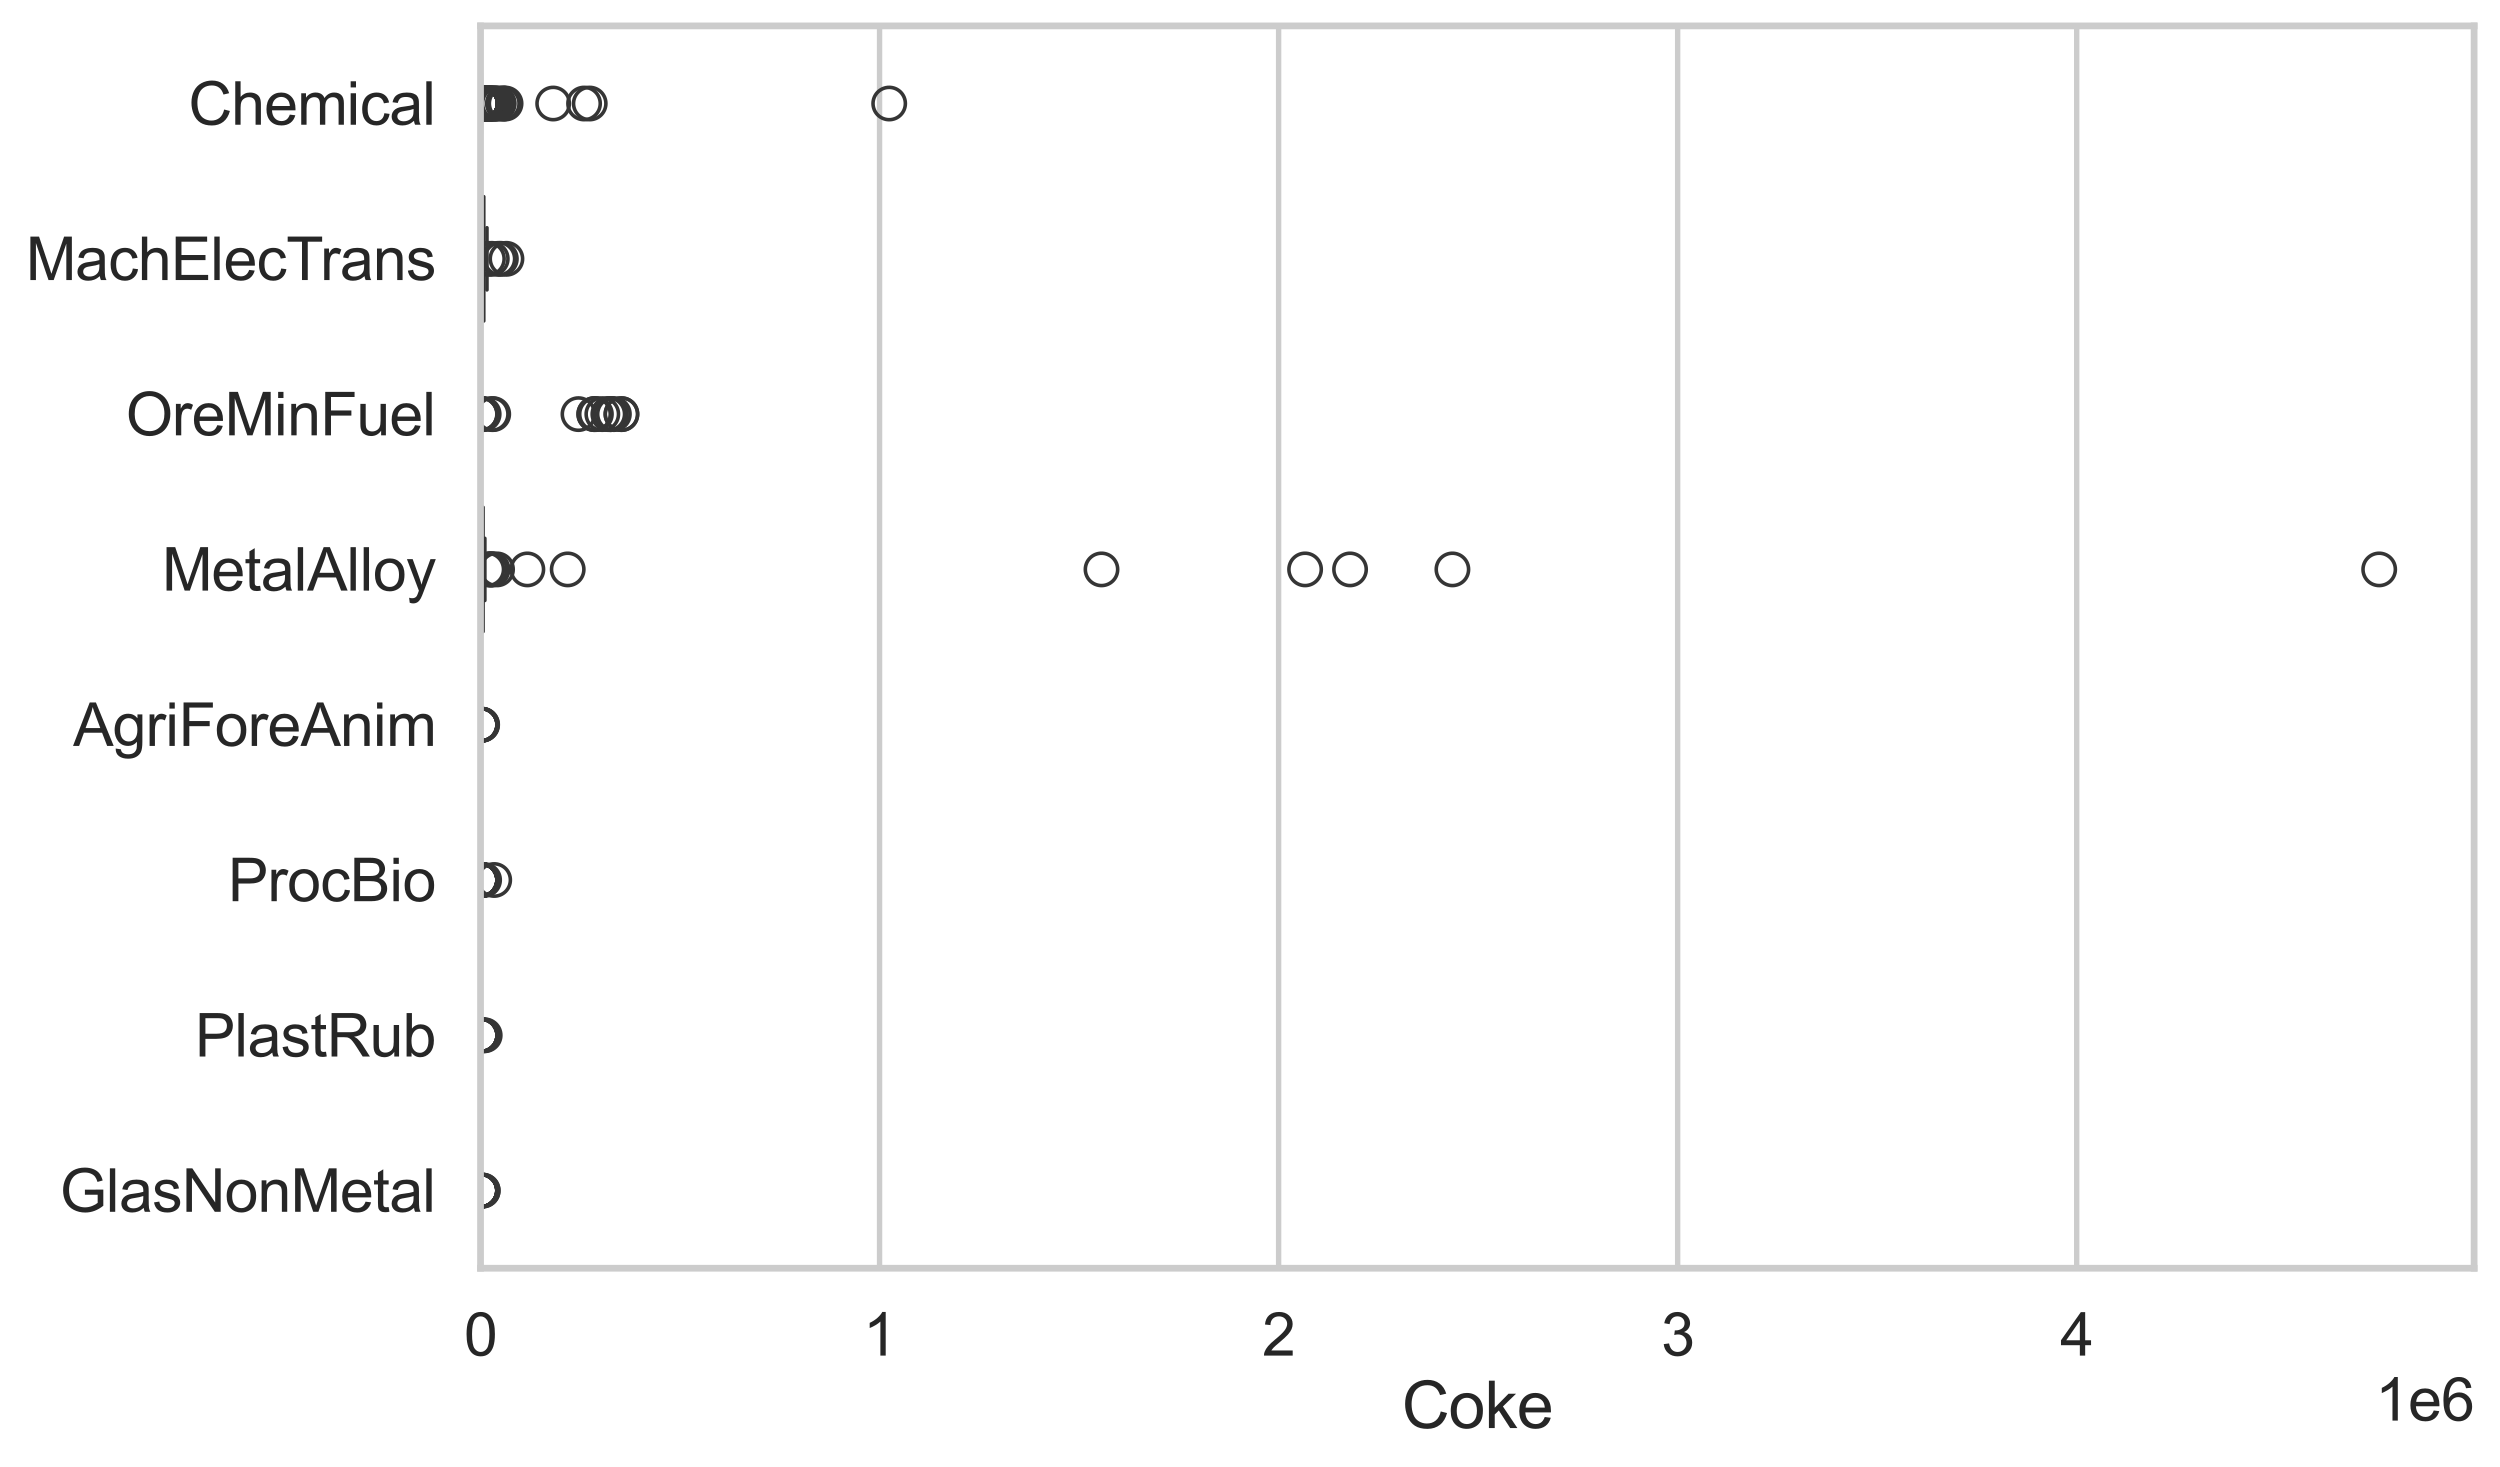 <?xml version="1.0" encoding="utf-8" standalone="no"?>
<!DOCTYPE svg PUBLIC "-//W3C//DTD SVG 1.1//EN"
  "http://www.w3.org/Graphics/SVG/1.1/DTD/svg11.dtd">
<svg xmlns:xlink="http://www.w3.org/1999/xlink" width="695.577pt" height="408.111pt" viewBox="0 0 695.577 408.111" xmlns="http://www.w3.org/2000/svg" version="1.1">
 <defs>
  <style type="text/css">*{stroke-linejoin: round; stroke-linecap: butt}</style>
 </defs>
 <g id="figure_1">
  <g id="patch_1">
   <path d="M 0 408.111 
L 695.577 408.111 
L 695.577 0 
L 0 0 
z
" style="fill: #ffffff"/>
  </g>
  <g id="axes_1">
   <g id="patch_2">
    <path d="M 133.697 352.86 
L 688.377 352.86 
L 688.377 7.2 
L 133.697 7.2 
z
" style="fill: #ffffff"/>
   </g>
   <g id="matplotlib.axis_1">
    <g id="xtick_1">
     <g id="line2d_1">
      <path d="M 133.697 352.86 
L 133.697 7.2 
" clip-path="url(#p323c5e6c60)" style="fill: none; stroke: #cccccc; stroke-width: 1.5; stroke-linecap: round"/>
     </g>
     <g id="text_1">
      <!-- 0 -->
      <g style="fill: #262626" transform="translate(129.109 377.17) scale(0.165 -0.165)">
       <defs>
        <path id="ArialMT-30" d="M 266 2259 
Q 266 3072 433 3567 
Q 600 4063 929 4331 
Q 1259 4600 1759 4600 
Q 2128 4600 2406 4451 
Q 2684 4303 2865 4023 
Q 3047 3744 3150 3342 
Q 3253 2941 3253 2259 
Q 3253 1453 3087 958 
Q 2922 463 2592 192 
Q 2263 -78 1759 -78 
Q 1097 -78 719 397 
Q 266 969 266 2259 
z
M 844 2259 
Q 844 1131 1108 757 
Q 1372 384 1759 384 
Q 2147 384 2411 759 
Q 2675 1134 2675 2259 
Q 2675 3391 2411 3762 
Q 2147 4134 1753 4134 
Q 1366 4134 1134 3806 
Q 844 3388 844 2259 
z
" transform="scale(0.016)"/>
       </defs>
       <use xlink:href="#ArialMT-30"/>
      </g>
     </g>
    </g>
    <g id="xtick_2">
     <g id="line2d_2">
      <path d="M 244.723 352.86 
L 244.723 7.2 
" clip-path="url(#p323c5e6c60)" style="fill: none; stroke: #cccccc; stroke-width: 1.5; stroke-linecap: round"/>
     </g>
     <g id="text_2">
      <!-- 1 -->
      <g style="fill: #262626" transform="translate(240.136 377.17) scale(0.165 -0.165)">
       <defs>
        <path id="ArialMT-31" d="M 2384 0 
L 1822 0 
L 1822 3584 
Q 1619 3391 1289 3197 
Q 959 3003 697 2906 
L 697 3450 
Q 1169 3672 1522 3987 
Q 1875 4303 2022 4600 
L 2384 4600 
L 2384 0 
z
" transform="scale(0.016)"/>
       </defs>
       <use xlink:href="#ArialMT-31"/>
      </g>
     </g>
    </g>
    <g id="xtick_3">
     <g id="line2d_3">
      <path d="M 355.75 352.86 
L 355.75 7.2 
" clip-path="url(#p323c5e6c60)" style="fill: none; stroke: #cccccc; stroke-width: 1.5; stroke-linecap: round"/>
     </g>
     <g id="text_3">
      <!-- 2 -->
      <g style="fill: #262626" transform="translate(351.162 377.17) scale(0.165 -0.165)">
       <defs>
        <path id="ArialMT-32" d="M 3222 541 
L 3222 0 
L 194 0 
Q 188 203 259 391 
Q 375 700 629 1000 
Q 884 1300 1366 1694 
Q 2113 2306 2375 2664 
Q 2638 3022 2638 3341 
Q 2638 3675 2398 3904 
Q 2159 4134 1775 4134 
Q 1369 4134 1125 3890 
Q 881 3647 878 3216 
L 300 3275 
Q 359 3922 746 4261 
Q 1134 4600 1788 4600 
Q 2447 4600 2831 4234 
Q 3216 3869 3216 3328 
Q 3216 3053 3103 2787 
Q 2991 2522 2730 2228 
Q 2469 1934 1863 1422 
Q 1356 997 1212 845 
Q 1069 694 975 541 
L 3222 541 
z
" transform="scale(0.016)"/>
       </defs>
       <use xlink:href="#ArialMT-32"/>
      </g>
     </g>
    </g>
    <g id="xtick_4">
     <g id="line2d_4">
      <path d="M 466.776 352.86 
L 466.776 7.2 
" clip-path="url(#p323c5e6c60)" style="fill: none; stroke: #cccccc; stroke-width: 1.5; stroke-linecap: round"/>
     </g>
     <g id="text_4">
      <!-- 3 -->
      <g style="fill: #262626" transform="translate(462.189 377.17) scale(0.165 -0.165)">
       <defs>
        <path id="ArialMT-33" d="M 269 1209 
L 831 1284 
Q 928 806 1161 595 
Q 1394 384 1728 384 
Q 2125 384 2398 659 
Q 2672 934 2672 1341 
Q 2672 1728 2419 1979 
Q 2166 2231 1775 2231 
Q 1616 2231 1378 2169 
L 1441 2663 
Q 1497 2656 1531 2656 
Q 1891 2656 2178 2843 
Q 2466 3031 2466 3422 
Q 2466 3731 2256 3934 
Q 2047 4138 1716 4138 
Q 1388 4138 1169 3931 
Q 950 3725 888 3313 
L 325 3413 
Q 428 3978 793 4289 
Q 1159 4600 1703 4600 
Q 2078 4600 2393 4439 
Q 2709 4278 2876 4000 
Q 3044 3722 3044 3409 
Q 3044 3113 2884 2869 
Q 2725 2625 2413 2481 
Q 2819 2388 3044 2092 
Q 3269 1797 3269 1353 
Q 3269 753 2831 336 
Q 2394 -81 1725 -81 
Q 1122 -81 723 278 
Q 325 638 269 1209 
z
" transform="scale(0.016)"/>
       </defs>
       <use xlink:href="#ArialMT-33"/>
      </g>
     </g>
    </g>
    <g id="xtick_5">
     <g id="line2d_5">
      <path d="M 577.803 352.86 
L 577.803 7.2 
" clip-path="url(#p323c5e6c60)" style="fill: none; stroke: #cccccc; stroke-width: 1.5; stroke-linecap: round"/>
     </g>
     <g id="text_5">
      <!-- 4 -->
      <g style="fill: #262626" transform="translate(573.215 377.17) scale(0.165 -0.165)">
       <defs>
        <path id="ArialMT-34" d="M 2069 0 
L 2069 1097 
L 81 1097 
L 81 1613 
L 2172 4581 
L 2631 4581 
L 2631 1613 
L 3250 1613 
L 3250 1097 
L 2631 1097 
L 2631 0 
L 2069 0 
z
M 2069 1613 
L 2069 3678 
L 634 1613 
L 2069 1613 
z
" transform="scale(0.016)"/>
       </defs>
       <use xlink:href="#ArialMT-34"/>
      </g>
     </g>
    </g>
    <g id="text_6">
     <!-- Coke -->
     <g style="fill: #262626" transform="translate(390.028 397.334) scale(0.18 -0.18)">
      <defs>
       <path id="ArialMT-43" d="M 3763 1606 
L 4369 1453 
Q 4178 706 3683 314 
Q 3188 -78 2472 -78 
Q 1731 -78 1267 223 
Q 803 525 561 1097 
Q 319 1669 319 2325 
Q 319 3041 592 3573 
Q 866 4106 1370 4382 
Q 1875 4659 2481 4659 
Q 3169 4659 3637 4309 
Q 4106 3959 4291 3325 
L 3694 3184 
Q 3534 3684 3231 3912 
Q 2928 4141 2469 4141 
Q 1941 4141 1586 3887 
Q 1231 3634 1087 3207 
Q 944 2781 944 2328 
Q 944 1744 1114 1308 
Q 1284 872 1643 656 
Q 2003 441 2422 441 
Q 2931 441 3284 734 
Q 3638 1028 3763 1606 
z
" transform="scale(0.016)"/>
       <path id="ArialMT-6f" d="M 213 1659 
Q 213 2581 725 3025 
Q 1153 3394 1769 3394 
Q 2453 3394 2887 2945 
Q 3322 2497 3322 1706 
Q 3322 1066 3130 698 
Q 2938 331 2570 128 
Q 2203 -75 1769 -75 
Q 1072 -75 642 372 
Q 213 819 213 1659 
z
M 791 1659 
Q 791 1022 1069 705 
Q 1347 388 1769 388 
Q 2188 388 2466 706 
Q 2744 1025 2744 1678 
Q 2744 2294 2464 2611 
Q 2184 2928 1769 2928 
Q 1347 2928 1069 2612 
Q 791 2297 791 1659 
z
" transform="scale(0.016)"/>
       <path id="ArialMT-6b" d="M 425 0 
L 425 4581 
L 988 4581 
L 988 1969 
L 2319 3319 
L 3047 3319 
L 1778 2088 
L 3175 0 
L 2481 0 
L 1384 1697 
L 988 1316 
L 988 0 
L 425 0 
z
" transform="scale(0.016)"/>
       <path id="ArialMT-65" d="M 2694 1069 
L 3275 997 
Q 3138 488 2766 206 
Q 2394 -75 1816 -75 
Q 1088 -75 661 373 
Q 234 822 234 1631 
Q 234 2469 665 2931 
Q 1097 3394 1784 3394 
Q 2450 3394 2872 2941 
Q 3294 2488 3294 1666 
Q 3294 1616 3291 1516 
L 816 1516 
Q 847 969 1125 678 
Q 1403 388 1819 388 
Q 2128 388 2347 550 
Q 2566 713 2694 1069 
z
M 847 1978 
L 2700 1978 
Q 2663 2397 2488 2606 
Q 2219 2931 1791 2931 
Q 1403 2931 1139 2672 
Q 875 2413 847 1978 
z
" transform="scale(0.016)"/>
      </defs>
      <use xlink:href="#ArialMT-43"/>
      <use xlink:href="#ArialMT-6f" transform="translate(72.217 0)"/>
      <use xlink:href="#ArialMT-6b" transform="translate(127.832 0)"/>
      <use xlink:href="#ArialMT-65" transform="translate(177.832 0)"/>
     </g>
    </g>
    <g id="text_7">
     <!-- 1e6 -->
     <g style="fill: #262626" transform="translate(660.85 395.26) scale(0.165 -0.165)">
      <defs>
       <path id="ArialMT-36" d="M 3184 3459 
L 2625 3416 
Q 2550 3747 2413 3897 
Q 2184 4138 1850 4138 
Q 1581 4138 1378 3988 
Q 1113 3794 959 3422 
Q 806 3050 800 2363 
Q 1003 2672 1297 2822 
Q 1591 2972 1913 2972 
Q 2475 2972 2870 2558 
Q 3266 2144 3266 1488 
Q 3266 1056 3080 686 
Q 2894 316 2569 119 
Q 2244 -78 1831 -78 
Q 1128 -78 684 439 
Q 241 956 241 2144 
Q 241 3472 731 4075 
Q 1159 4600 1884 4600 
Q 2425 4600 2770 4297 
Q 3116 3994 3184 3459 
z
M 888 1484 
Q 888 1194 1011 928 
Q 1134 663 1356 523 
Q 1578 384 1822 384 
Q 2178 384 2434 671 
Q 2691 959 2691 1453 
Q 2691 1928 2437 2201 
Q 2184 2475 1800 2475 
Q 1419 2475 1153 2201 
Q 888 1928 888 1484 
z
" transform="scale(0.016)"/>
      </defs>
      <use xlink:href="#ArialMT-31"/>
      <use xlink:href="#ArialMT-65" transform="translate(55.615 0)"/>
      <use xlink:href="#ArialMT-36" transform="translate(111.23 0)"/>
     </g>
    </g>
   </g>
   <g id="matplotlib.axis_2">
    <g id="ytick_1">
     <g id="text_8">
      <!-- Chemical -->
      <g style="fill: #262626" transform="translate(52.428 34.709) scale(0.165 -0.165)">
       <defs>
        <path id="ArialMT-68" d="M 422 0 
L 422 4581 
L 984 4581 
L 984 2938 
Q 1378 3394 1978 3394 
Q 2347 3394 2619 3248 
Q 2891 3103 3008 2847 
Q 3125 2591 3125 2103 
L 3125 0 
L 2563 0 
L 2563 2103 
Q 2563 2525 2380 2717 
Q 2197 2909 1863 2909 
Q 1613 2909 1392 2779 
Q 1172 2650 1078 2428 
Q 984 2206 984 1816 
L 984 0 
L 422 0 
z
" transform="scale(0.016)"/>
        <path id="ArialMT-6d" d="M 422 0 
L 422 3319 
L 925 3319 
L 925 2853 
Q 1081 3097 1340 3245 
Q 1600 3394 1931 3394 
Q 2300 3394 2536 3241 
Q 2772 3088 2869 2813 
Q 3263 3394 3894 3394 
Q 4388 3394 4653 3120 
Q 4919 2847 4919 2278 
L 4919 0 
L 4359 0 
L 4359 2091 
Q 4359 2428 4304 2576 
Q 4250 2725 4106 2815 
Q 3963 2906 3769 2906 
Q 3419 2906 3187 2673 
Q 2956 2441 2956 1928 
L 2956 0 
L 2394 0 
L 2394 2156 
Q 2394 2531 2256 2718 
Q 2119 2906 1806 2906 
Q 1569 2906 1367 2781 
Q 1166 2656 1075 2415 
Q 984 2175 984 1722 
L 984 0 
L 422 0 
z
" transform="scale(0.016)"/>
        <path id="ArialMT-69" d="M 425 3934 
L 425 4581 
L 988 4581 
L 988 3934 
L 425 3934 
z
M 425 0 
L 425 3319 
L 988 3319 
L 988 0 
L 425 0 
z
" transform="scale(0.016)"/>
        <path id="ArialMT-63" d="M 2588 1216 
L 3141 1144 
Q 3050 572 2676 248 
Q 2303 -75 1759 -75 
Q 1078 -75 664 370 
Q 250 816 250 1647 
Q 250 2184 428 2587 
Q 606 2991 970 3192 
Q 1334 3394 1763 3394 
Q 2303 3394 2647 3120 
Q 2991 2847 3088 2344 
L 2541 2259 
Q 2463 2594 2264 2762 
Q 2066 2931 1784 2931 
Q 1359 2931 1093 2626 
Q 828 2322 828 1663 
Q 828 994 1084 691 
Q 1341 388 1753 388 
Q 2084 388 2306 591 
Q 2528 794 2588 1216 
z
" transform="scale(0.016)"/>
        <path id="ArialMT-61" d="M 2588 409 
Q 2275 144 1986 34 
Q 1697 -75 1366 -75 
Q 819 -75 525 192 
Q 231 459 231 875 
Q 231 1119 342 1320 
Q 453 1522 633 1644 
Q 813 1766 1038 1828 
Q 1203 1872 1538 1913 
Q 2219 1994 2541 2106 
Q 2544 2222 2544 2253 
Q 2544 2597 2384 2738 
Q 2169 2928 1744 2928 
Q 1347 2928 1158 2789 
Q 969 2650 878 2297 
L 328 2372 
Q 403 2725 575 2942 
Q 747 3159 1072 3276 
Q 1397 3394 1825 3394 
Q 2250 3394 2515 3294 
Q 2781 3194 2906 3042 
Q 3031 2891 3081 2659 
Q 3109 2516 3109 2141 
L 3109 1391 
Q 3109 606 3145 398 
Q 3181 191 3288 0 
L 2700 0 
Q 2613 175 2588 409 
z
M 2541 1666 
Q 2234 1541 1622 1453 
Q 1275 1403 1131 1340 
Q 988 1278 909 1158 
Q 831 1038 831 891 
Q 831 666 1001 516 
Q 1172 366 1500 366 
Q 1825 366 2078 508 
Q 2331 650 2450 897 
Q 2541 1088 2541 1459 
L 2541 1666 
z
" transform="scale(0.016)"/>
        <path id="ArialMT-6c" d="M 409 0 
L 409 4581 
L 972 4581 
L 972 0 
L 409 0 
z
" transform="scale(0.016)"/>
       </defs>
       <use xlink:href="#ArialMT-43"/>
       <use xlink:href="#ArialMT-68" transform="translate(72.217 0)"/>
       <use xlink:href="#ArialMT-65" transform="translate(127.832 0)"/>
       <use xlink:href="#ArialMT-6d" transform="translate(183.447 0)"/>
       <use xlink:href="#ArialMT-69" transform="translate(266.748 0)"/>
       <use xlink:href="#ArialMT-63" transform="translate(288.965 0)"/>
       <use xlink:href="#ArialMT-61" transform="translate(338.965 0)"/>
       <use xlink:href="#ArialMT-6c" transform="translate(394.58 0)"/>
      </g>
     </g>
    </g>
    <g id="ytick_2">
     <g id="text_9">
      <!-- MachElecTrans -->
      <g style="fill: #262626" transform="translate(7.2 77.916) scale(0.165 -0.165)">
       <defs>
        <path id="ArialMT-4d" d="M 475 0 
L 475 4581 
L 1388 4581 
L 2472 1338 
Q 2622 884 2691 659 
Q 2769 909 2934 1394 
L 4031 4581 
L 4847 4581 
L 4847 0 
L 4263 0 
L 4263 3834 
L 2931 0 
L 2384 0 
L 1059 3900 
L 1059 0 
L 475 0 
z
" transform="scale(0.016)"/>
        <path id="ArialMT-45" d="M 506 0 
L 506 4581 
L 3819 4581 
L 3819 4041 
L 1113 4041 
L 1113 2638 
L 3647 2638 
L 3647 2100 
L 1113 2100 
L 1113 541 
L 3925 541 
L 3925 0 
L 506 0 
z
" transform="scale(0.016)"/>
        <path id="ArialMT-54" d="M 1659 0 
L 1659 4041 
L 150 4041 
L 150 4581 
L 3781 4581 
L 3781 4041 
L 2266 4041 
L 2266 0 
L 1659 0 
z
" transform="scale(0.016)"/>
        <path id="ArialMT-72" d="M 416 0 
L 416 3319 
L 922 3319 
L 922 2816 
Q 1116 3169 1280 3281 
Q 1444 3394 1641 3394 
Q 1925 3394 2219 3213 
L 2025 2691 
Q 1819 2813 1613 2813 
Q 1428 2813 1281 2702 
Q 1134 2591 1072 2394 
Q 978 2094 978 1738 
L 978 0 
L 416 0 
z
" transform="scale(0.016)"/>
        <path id="ArialMT-6e" d="M 422 0 
L 422 3319 
L 928 3319 
L 928 2847 
Q 1294 3394 1984 3394 
Q 2284 3394 2536 3286 
Q 2788 3178 2913 3003 
Q 3038 2828 3088 2588 
Q 3119 2431 3119 2041 
L 3119 0 
L 2556 0 
L 2556 2019 
Q 2556 2363 2490 2533 
Q 2425 2703 2258 2804 
Q 2091 2906 1866 2906 
Q 1506 2906 1245 2678 
Q 984 2450 984 1813 
L 984 0 
L 422 0 
z
" transform="scale(0.016)"/>
        <path id="ArialMT-73" d="M 197 991 
L 753 1078 
Q 800 744 1014 566 
Q 1228 388 1613 388 
Q 2000 388 2187 545 
Q 2375 703 2375 916 
Q 2375 1106 2209 1216 
Q 2094 1291 1634 1406 
Q 1016 1563 777 1677 
Q 538 1791 414 1992 
Q 291 2194 291 2438 
Q 291 2659 392 2848 
Q 494 3038 669 3163 
Q 800 3259 1026 3326 
Q 1253 3394 1513 3394 
Q 1903 3394 2198 3281 
Q 2494 3169 2634 2976 
Q 2775 2784 2828 2463 
L 2278 2388 
Q 2241 2644 2061 2787 
Q 1881 2931 1553 2931 
Q 1166 2931 1000 2803 
Q 834 2675 834 2503 
Q 834 2394 903 2306 
Q 972 2216 1119 2156 
Q 1203 2125 1616 2013 
Q 2213 1853 2448 1751 
Q 2684 1650 2818 1456 
Q 2953 1263 2953 975 
Q 2953 694 2789 445 
Q 2625 197 2315 61 
Q 2006 -75 1616 -75 
Q 969 -75 630 194 
Q 291 463 197 991 
z
" transform="scale(0.016)"/>
       </defs>
       <use xlink:href="#ArialMT-4d"/>
       <use xlink:href="#ArialMT-61" transform="translate(83.301 0)"/>
       <use xlink:href="#ArialMT-63" transform="translate(138.916 0)"/>
       <use xlink:href="#ArialMT-68" transform="translate(188.916 0)"/>
       <use xlink:href="#ArialMT-45" transform="translate(244.531 0)"/>
       <use xlink:href="#ArialMT-6c" transform="translate(311.23 0)"/>
       <use xlink:href="#ArialMT-65" transform="translate(333.447 0)"/>
       <use xlink:href="#ArialMT-63" transform="translate(389.062 0)"/>
       <use xlink:href="#ArialMT-54" transform="translate(439.062 0)"/>
       <use xlink:href="#ArialMT-72" transform="translate(496.396 0)"/>
       <use xlink:href="#ArialMT-61" transform="translate(529.697 0)"/>
       <use xlink:href="#ArialMT-6e" transform="translate(585.312 0)"/>
       <use xlink:href="#ArialMT-73" transform="translate(640.928 0)"/>
      </g>
     </g>
    </g>
    <g id="ytick_3">
     <g id="text_10">
      <!-- OreMinFuel -->
      <g style="fill: #262626" transform="translate(35.013 121.124) scale(0.165 -0.165)">
       <defs>
        <path id="ArialMT-4f" d="M 309 2231 
Q 309 3372 921 4017 
Q 1534 4663 2503 4663 
Q 3138 4663 3647 4359 
Q 4156 4056 4423 3514 
Q 4691 2972 4691 2284 
Q 4691 1588 4409 1038 
Q 4128 488 3612 205 
Q 3097 -78 2500 -78 
Q 1853 -78 1343 234 
Q 834 547 571 1087 
Q 309 1628 309 2231 
z
M 934 2222 
Q 934 1394 1379 917 
Q 1825 441 2497 441 
Q 3181 441 3623 922 
Q 4066 1403 4066 2288 
Q 4066 2847 3877 3264 
Q 3688 3681 3323 3911 
Q 2959 4141 2506 4141 
Q 1863 4141 1398 3698 
Q 934 3256 934 2222 
z
" transform="scale(0.016)"/>
        <path id="ArialMT-46" d="M 525 0 
L 525 4581 
L 3616 4581 
L 3616 4041 
L 1131 4041 
L 1131 2622 
L 3281 2622 
L 3281 2081 
L 1131 2081 
L 1131 0 
L 525 0 
z
" transform="scale(0.016)"/>
        <path id="ArialMT-75" d="M 2597 0 
L 2597 488 
Q 2209 -75 1544 -75 
Q 1250 -75 995 37 
Q 741 150 617 320 
Q 494 491 444 738 
Q 409 903 409 1263 
L 409 3319 
L 972 3319 
L 972 1478 
Q 972 1038 1006 884 
Q 1059 663 1231 536 
Q 1403 409 1656 409 
Q 1909 409 2131 539 
Q 2353 669 2445 892 
Q 2538 1116 2538 1541 
L 2538 3319 
L 3100 3319 
L 3100 0 
L 2597 0 
z
" transform="scale(0.016)"/>
       </defs>
       <use xlink:href="#ArialMT-4f"/>
       <use xlink:href="#ArialMT-72" transform="translate(77.783 0)"/>
       <use xlink:href="#ArialMT-65" transform="translate(111.084 0)"/>
       <use xlink:href="#ArialMT-4d" transform="translate(166.699 0)"/>
       <use xlink:href="#ArialMT-69" transform="translate(250 0)"/>
       <use xlink:href="#ArialMT-6e" transform="translate(272.217 0)"/>
       <use xlink:href="#ArialMT-46" transform="translate(327.832 0)"/>
       <use xlink:href="#ArialMT-75" transform="translate(388.916 0)"/>
       <use xlink:href="#ArialMT-65" transform="translate(444.531 0)"/>
       <use xlink:href="#ArialMT-6c" transform="translate(500.146 0)"/>
      </g>
     </g>
    </g>
    <g id="ytick_4">
     <g id="text_11">
      <!-- MetalAlloy -->
      <g style="fill: #262626" transform="translate(45.088 164.331) scale(0.165 -0.165)">
       <defs>
        <path id="ArialMT-74" d="M 1650 503 
L 1731 6 
Q 1494 -44 1306 -44 
Q 1000 -44 831 53 
Q 663 150 594 308 
Q 525 466 525 972 
L 525 2881 
L 113 2881 
L 113 3319 
L 525 3319 
L 525 4141 
L 1084 4478 
L 1084 3319 
L 1650 3319 
L 1650 2881 
L 1084 2881 
L 1084 941 
Q 1084 700 1114 631 
Q 1144 563 1211 522 
Q 1278 481 1403 481 
Q 1497 481 1650 503 
z
" transform="scale(0.016)"/>
        <path id="ArialMT-41" d="M -9 0 
L 1750 4581 
L 2403 4581 
L 4278 0 
L 3588 0 
L 3053 1388 
L 1138 1388 
L 634 0 
L -9 0 
z
M 1313 1881 
L 2866 1881 
L 2388 3150 
Q 2169 3728 2063 4100 
Q 1975 3659 1816 3225 
L 1313 1881 
z
" transform="scale(0.016)"/>
        <path id="ArialMT-79" d="M 397 -1278 
L 334 -750 
Q 519 -800 656 -800 
Q 844 -800 956 -737 
Q 1069 -675 1141 -563 
Q 1194 -478 1313 -144 
Q 1328 -97 1363 -6 
L 103 3319 
L 709 3319 
L 1400 1397 
Q 1534 1031 1641 628 
Q 1738 1016 1872 1384 
L 2581 3319 
L 3144 3319 
L 1881 -56 
Q 1678 -603 1566 -809 
Q 1416 -1088 1222 -1217 
Q 1028 -1347 759 -1347 
Q 597 -1347 397 -1278 
z
" transform="scale(0.016)"/>
       </defs>
       <use xlink:href="#ArialMT-4d"/>
       <use xlink:href="#ArialMT-65" transform="translate(83.301 0)"/>
       <use xlink:href="#ArialMT-74" transform="translate(138.916 0)"/>
       <use xlink:href="#ArialMT-61" transform="translate(166.699 0)"/>
       <use xlink:href="#ArialMT-6c" transform="translate(222.314 0)"/>
       <use xlink:href="#ArialMT-41" transform="translate(244.531 0)"/>
       <use xlink:href="#ArialMT-6c" transform="translate(311.23 0)"/>
       <use xlink:href="#ArialMT-6c" transform="translate(333.447 0)"/>
       <use xlink:href="#ArialMT-6f" transform="translate(355.664 0)"/>
       <use xlink:href="#ArialMT-79" transform="translate(411.279 0)"/>
      </g>
     </g>
    </g>
    <g id="ytick_5">
     <g id="text_12">
      <!-- AgriForeAnim -->
      <g style="fill: #262626" transform="translate(20.341 207.539) scale(0.165 -0.165)">
       <defs>
        <path id="ArialMT-67" d="M 319 -275 
L 866 -356 
Q 900 -609 1056 -725 
Q 1266 -881 1628 -881 
Q 2019 -881 2231 -725 
Q 2444 -569 2519 -288 
Q 2563 -116 2559 434 
Q 2191 0 1641 0 
Q 956 0 581 494 
Q 206 988 206 1678 
Q 206 2153 378 2554 
Q 550 2956 876 3175 
Q 1203 3394 1644 3394 
Q 2231 3394 2613 2919 
L 2613 3319 
L 3131 3319 
L 3131 450 
Q 3131 -325 2973 -648 
Q 2816 -972 2473 -1159 
Q 2131 -1347 1631 -1347 
Q 1038 -1347 672 -1080 
Q 306 -813 319 -275 
z
M 784 1719 
Q 784 1066 1043 766 
Q 1303 466 1694 466 
Q 2081 466 2343 764 
Q 2606 1063 2606 1700 
Q 2606 2309 2336 2618 
Q 2066 2928 1684 2928 
Q 1309 2928 1046 2623 
Q 784 2319 784 1719 
z
" transform="scale(0.016)"/>
       </defs>
       <use xlink:href="#ArialMT-41"/>
       <use xlink:href="#ArialMT-67" transform="translate(66.699 0)"/>
       <use xlink:href="#ArialMT-72" transform="translate(122.314 0)"/>
       <use xlink:href="#ArialMT-69" transform="translate(155.615 0)"/>
       <use xlink:href="#ArialMT-46" transform="translate(177.832 0)"/>
       <use xlink:href="#ArialMT-6f" transform="translate(238.916 0)"/>
       <use xlink:href="#ArialMT-72" transform="translate(294.531 0)"/>
       <use xlink:href="#ArialMT-65" transform="translate(327.832 0)"/>
       <use xlink:href="#ArialMT-41" transform="translate(383.447 0)"/>
       <use xlink:href="#ArialMT-6e" transform="translate(450.146 0)"/>
       <use xlink:href="#ArialMT-69" transform="translate(505.762 0)"/>
       <use xlink:href="#ArialMT-6d" transform="translate(527.979 0)"/>
      </g>
     </g>
    </g>
    <g id="ytick_6">
     <g id="text_13">
      <!-- ProcBio -->
      <g style="fill: #262626" transform="translate(63.424 250.746) scale(0.165 -0.165)">
       <defs>
        <path id="ArialMT-50" d="M 494 0 
L 494 4581 
L 2222 4581 
Q 2678 4581 2919 4538 
Q 3256 4481 3484 4323 
Q 3713 4166 3852 3881 
Q 3991 3597 3991 3256 
Q 3991 2672 3619 2267 
Q 3247 1863 2275 1863 
L 1100 1863 
L 1100 0 
L 494 0 
z
M 1100 2403 
L 2284 2403 
Q 2872 2403 3119 2622 
Q 3366 2841 3366 3238 
Q 3366 3525 3220 3729 
Q 3075 3934 2838 4000 
Q 2684 4041 2272 4041 
L 1100 4041 
L 1100 2403 
z
" transform="scale(0.016)"/>
        <path id="ArialMT-42" d="M 469 0 
L 469 4581 
L 2188 4581 
Q 2713 4581 3030 4442 
Q 3347 4303 3526 4014 
Q 3706 3725 3706 3409 
Q 3706 3116 3547 2856 
Q 3388 2597 3066 2438 
Q 3481 2316 3704 2022 
Q 3928 1728 3928 1328 
Q 3928 1006 3792 729 
Q 3656 453 3456 303 
Q 3256 153 2954 76 
Q 2653 0 2216 0 
L 469 0 
z
M 1075 2656 
L 2066 2656 
Q 2469 2656 2644 2709 
Q 2875 2778 2992 2937 
Q 3109 3097 3109 3338 
Q 3109 3566 3000 3739 
Q 2891 3913 2687 3977 
Q 2484 4041 1991 4041 
L 1075 4041 
L 1075 2656 
z
M 1075 541 
L 2216 541 
Q 2509 541 2628 563 
Q 2838 600 2978 687 
Q 3119 775 3209 942 
Q 3300 1109 3300 1328 
Q 3300 1584 3169 1773 
Q 3038 1963 2805 2039 
Q 2572 2116 2134 2116 
L 1075 2116 
L 1075 541 
z
" transform="scale(0.016)"/>
       </defs>
       <use xlink:href="#ArialMT-50"/>
       <use xlink:href="#ArialMT-72" transform="translate(66.699 0)"/>
       <use xlink:href="#ArialMT-6f" transform="translate(100 0)"/>
       <use xlink:href="#ArialMT-63" transform="translate(155.615 0)"/>
       <use xlink:href="#ArialMT-42" transform="translate(205.615 0)"/>
       <use xlink:href="#ArialMT-69" transform="translate(272.314 0)"/>
       <use xlink:href="#ArialMT-6f" transform="translate(294.531 0)"/>
      </g>
     </g>
    </g>
    <g id="ytick_7">
     <g id="text_14">
      <!-- PlastRub -->
      <g style="fill: #262626" transform="translate(54.248 293.954) scale(0.165 -0.165)">
       <defs>
        <path id="ArialMT-52" d="M 503 0 
L 503 4581 
L 2534 4581 
Q 3147 4581 3465 4457 
Q 3784 4334 3975 4021 
Q 4166 3709 4166 3331 
Q 4166 2844 3850 2509 
Q 3534 2175 2875 2084 
Q 3116 1969 3241 1856 
Q 3506 1613 3744 1247 
L 4541 0 
L 3778 0 
L 3172 953 
Q 2906 1366 2734 1584 
Q 2563 1803 2427 1890 
Q 2291 1978 2150 2013 
Q 2047 2034 1813 2034 
L 1109 2034 
L 1109 0 
L 503 0 
z
M 1109 2559 
L 2413 2559 
Q 2828 2559 3062 2645 
Q 3297 2731 3419 2920 
Q 3541 3109 3541 3331 
Q 3541 3656 3305 3865 
Q 3069 4075 2559 4075 
L 1109 4075 
L 1109 2559 
z
" transform="scale(0.016)"/>
        <path id="ArialMT-62" d="M 941 0 
L 419 0 
L 419 4581 
L 981 4581 
L 981 2947 
Q 1338 3394 1891 3394 
Q 2197 3394 2470 3270 
Q 2744 3147 2920 2923 
Q 3097 2700 3197 2384 
Q 3297 2069 3297 1709 
Q 3297 856 2875 390 
Q 2453 -75 1863 -75 
Q 1275 -75 941 416 
L 941 0 
z
M 934 1684 
Q 934 1088 1097 822 
Q 1363 388 1816 388 
Q 2184 388 2453 708 
Q 2722 1028 2722 1663 
Q 2722 2313 2464 2622 
Q 2206 2931 1841 2931 
Q 1472 2931 1203 2611 
Q 934 2291 934 1684 
z
" transform="scale(0.016)"/>
       </defs>
       <use xlink:href="#ArialMT-50"/>
       <use xlink:href="#ArialMT-6c" transform="translate(66.699 0)"/>
       <use xlink:href="#ArialMT-61" transform="translate(88.916 0)"/>
       <use xlink:href="#ArialMT-73" transform="translate(144.531 0)"/>
       <use xlink:href="#ArialMT-74" transform="translate(194.531 0)"/>
       <use xlink:href="#ArialMT-52" transform="translate(222.314 0)"/>
       <use xlink:href="#ArialMT-75" transform="translate(294.531 0)"/>
       <use xlink:href="#ArialMT-62" transform="translate(350.146 0)"/>
      </g>
     </g>
    </g>
    <g id="ytick_8">
     <g id="text_15">
      <!-- GlasNonMetal -->
      <g style="fill: #262626" transform="translate(16.659 337.161) scale(0.165 -0.165)">
       <defs>
        <path id="ArialMT-47" d="M 2638 1797 
L 2638 2334 
L 4578 2338 
L 4578 638 
Q 4131 281 3656 101 
Q 3181 -78 2681 -78 
Q 2006 -78 1454 211 
Q 903 500 622 1047 
Q 341 1594 341 2269 
Q 341 2938 620 3517 
Q 900 4097 1425 4378 
Q 1950 4659 2634 4659 
Q 3131 4659 3532 4498 
Q 3934 4338 4162 4050 
Q 4391 3763 4509 3300 
L 3963 3150 
Q 3859 3500 3706 3700 
Q 3553 3900 3268 4020 
Q 2984 4141 2638 4141 
Q 2222 4141 1919 4014 
Q 1616 3888 1430 3681 
Q 1244 3475 1141 3228 
Q 966 2803 966 2306 
Q 966 1694 1177 1281 
Q 1388 869 1791 669 
Q 2194 469 2647 469 
Q 3041 469 3416 620 
Q 3791 772 3984 944 
L 3984 1797 
L 2638 1797 
z
" transform="scale(0.016)"/>
        <path id="ArialMT-4e" d="M 488 0 
L 488 4581 
L 1109 4581 
L 3516 984 
L 3516 4581 
L 4097 4581 
L 4097 0 
L 3475 0 
L 1069 3600 
L 1069 0 
L 488 0 
z
" transform="scale(0.016)"/>
       </defs>
       <use xlink:href="#ArialMT-47"/>
       <use xlink:href="#ArialMT-6c" transform="translate(77.783 0)"/>
       <use xlink:href="#ArialMT-61" transform="translate(100 0)"/>
       <use xlink:href="#ArialMT-73" transform="translate(155.615 0)"/>
       <use xlink:href="#ArialMT-4e" transform="translate(205.615 0)"/>
       <use xlink:href="#ArialMT-6f" transform="translate(277.832 0)"/>
       <use xlink:href="#ArialMT-6e" transform="translate(333.447 0)"/>
       <use xlink:href="#ArialMT-4d" transform="translate(389.062 0)"/>
       <use xlink:href="#ArialMT-65" transform="translate(472.363 0)"/>
       <use xlink:href="#ArialMT-74" transform="translate(527.979 0)"/>
       <use xlink:href="#ArialMT-61" transform="translate(555.762 0)"/>
       <use xlink:href="#ArialMT-6c" transform="translate(611.377 0)"/>
      </g>
     </g>
    </g>
   </g>
   <g id="patch_3">
    <path d="M 133.711 11.521 
L 133.711 46.087 
L 133.786 46.087 
L 133.786 11.521 
L 133.711 11.521 
z
" clip-path="url(#p323c5e6c60)" style="fill: #ca74db; stroke: #353535; stroke-linejoin: miter"/>
   </g>
   <g id="line2d_6">
    <path d="M 133.711 28.804 
L 133.697 28.804 
" clip-path="url(#p323c5e6c60)" style="fill: none; stroke: #353535"/>
   </g>
   <g id="line2d_7">
    <path d="M 133.786 28.804 
L 133.892 28.804 
" clip-path="url(#p323c5e6c60)" style="fill: none; stroke: #353535"/>
   </g>
   <g id="line2d_8">
    <path d="M 133.697 20.162 
L 133.697 37.445 
" clip-path="url(#p323c5e6c60)" style="fill: none; stroke: #353535; stroke-linecap: round"/>
   </g>
   <g id="line2d_9">
    <path d="M 133.892 20.162 
L 133.892 37.445 
" clip-path="url(#p323c5e6c60)" style="fill: none; stroke: #353535; stroke-linecap: round"/>
   </g>
   <g id="line2d_10">
    <defs>
     <path id="m9d121c31da" d="M 0 4.5 
C 1.193 4.5 2.338 4.026 3.182 3.182 
C 4.026 2.338 4.5 1.193 4.5 0 
C 4.5 -1.193 4.026 -2.338 3.182 -3.182 
C 2.338 -4.026 1.193 -4.5 0 -4.5 
C -1.193 -4.5 -2.338 -4.026 -3.182 -3.182 
C -4.026 -2.338 -4.5 -1.193 -4.5 0 
C -4.5 1.193 -4.026 2.338 -3.182 3.182 
C -2.338 4.026 -1.193 4.5 0 4.5 
z
" style="stroke: #353535"/>
    </defs>
    <g clip-path="url(#p323c5e6c60)">
     <use xlink:href="#m9d121c31da" x="133.918" y="28.804" style="fill-opacity: 0; stroke: #353535"/>
     <use xlink:href="#m9d121c31da" x="137.509" y="28.804" style="fill-opacity: 0; stroke: #353535"/>
     <use xlink:href="#m9d121c31da" x="133.979" y="28.804" style="fill-opacity: 0; stroke: #353535"/>
     <use xlink:href="#m9d121c31da" x="138.768" y="28.804" style="fill-opacity: 0; stroke: #353535"/>
     <use xlink:href="#m9d121c31da" x="135.924" y="28.804" style="fill-opacity: 0; stroke: #353535"/>
     <use xlink:href="#m9d121c31da" x="136.392" y="28.804" style="fill-opacity: 0; stroke: #353535"/>
     <use xlink:href="#m9d121c31da" x="133.941" y="28.804" style="fill-opacity: 0; stroke: #353535"/>
     <use xlink:href="#m9d121c31da" x="133.9" y="28.804" style="fill-opacity: 0; stroke: #353535"/>
     <use xlink:href="#m9d121c31da" x="134.3" y="28.804" style="fill-opacity: 0; stroke: #353535"/>
     <use xlink:href="#m9d121c31da" x="133.911" y="28.804" style="fill-opacity: 0; stroke: #353535"/>
     <use xlink:href="#m9d121c31da" x="134.51" y="28.804" style="fill-opacity: 0; stroke: #353535"/>
     <use xlink:href="#m9d121c31da" x="134.194" y="28.804" style="fill-opacity: 0; stroke: #353535"/>
     <use xlink:href="#m9d121c31da" x="134.237" y="28.804" style="fill-opacity: 0; stroke: #353535"/>
     <use xlink:href="#m9d121c31da" x="133.903" y="28.804" style="fill-opacity: 0; stroke: #353535"/>
     <use xlink:href="#m9d121c31da" x="134.292" y="28.804" style="fill-opacity: 0; stroke: #353535"/>
     <use xlink:href="#m9d121c31da" x="137.685" y="28.804" style="fill-opacity: 0; stroke: #353535"/>
     <use xlink:href="#m9d121c31da" x="134.716" y="28.804" style="fill-opacity: 0; stroke: #353535"/>
     <use xlink:href="#m9d121c31da" x="133.942" y="28.804" style="fill-opacity: 0; stroke: #353535"/>
     <use xlink:href="#m9d121c31da" x="134.119" y="28.804" style="fill-opacity: 0; stroke: #353535"/>
     <use xlink:href="#m9d121c31da" x="133.933" y="28.804" style="fill-opacity: 0; stroke: #353535"/>
     <use xlink:href="#m9d121c31da" x="247.402" y="28.804" style="fill-opacity: 0; stroke: #353535"/>
     <use xlink:href="#m9d121c31da" x="133.929" y="28.804" style="fill-opacity: 0; stroke: #353535"/>
     <use xlink:href="#m9d121c31da" x="134.243" y="28.804" style="fill-opacity: 0; stroke: #353535"/>
     <use xlink:href="#m9d121c31da" x="140.66" y="28.804" style="fill-opacity: 0; stroke: #353535"/>
     <use xlink:href="#m9d121c31da" x="135.7" y="28.804" style="fill-opacity: 0; stroke: #353535"/>
     <use xlink:href="#m9d121c31da" x="137.14" y="28.804" style="fill-opacity: 0; stroke: #353535"/>
     <use xlink:href="#m9d121c31da" x="134.113" y="28.804" style="fill-opacity: 0; stroke: #353535"/>
     <use xlink:href="#m9d121c31da" x="162.506" y="28.804" style="fill-opacity: 0; stroke: #353535"/>
     <use xlink:href="#m9d121c31da" x="134.193" y="28.804" style="fill-opacity: 0; stroke: #353535"/>
     <use xlink:href="#m9d121c31da" x="133.942" y="28.804" style="fill-opacity: 0; stroke: #353535"/>
     <use xlink:href="#m9d121c31da" x="136.092" y="28.804" style="fill-opacity: 0; stroke: #353535"/>
     <use xlink:href="#m9d121c31da" x="135.401" y="28.804" style="fill-opacity: 0; stroke: #353535"/>
     <use xlink:href="#m9d121c31da" x="133.92" y="28.804" style="fill-opacity: 0; stroke: #353535"/>
     <use xlink:href="#m9d121c31da" x="136.298" y="28.804" style="fill-opacity: 0; stroke: #353535"/>
     <use xlink:href="#m9d121c31da" x="134.727" y="28.804" style="fill-opacity: 0; stroke: #353535"/>
     <use xlink:href="#m9d121c31da" x="134.492" y="28.804" style="fill-opacity: 0; stroke: #353535"/>
     <use xlink:href="#m9d121c31da" x="133.927" y="28.804" style="fill-opacity: 0; stroke: #353535"/>
     <use xlink:href="#m9d121c31da" x="135.665" y="28.804" style="fill-opacity: 0; stroke: #353535"/>
     <use xlink:href="#m9d121c31da" x="134.004" y="28.804" style="fill-opacity: 0; stroke: #353535"/>
     <use xlink:href="#m9d121c31da" x="138.15" y="28.804" style="fill-opacity: 0; stroke: #353535"/>
     <use xlink:href="#m9d121c31da" x="164.078" y="28.804" style="fill-opacity: 0; stroke: #353535"/>
     <use xlink:href="#m9d121c31da" x="134.51" y="28.804" style="fill-opacity: 0; stroke: #353535"/>
     <use xlink:href="#m9d121c31da" x="139.919" y="28.804" style="fill-opacity: 0; stroke: #353535"/>
     <use xlink:href="#m9d121c31da" x="134.256" y="28.804" style="fill-opacity: 0; stroke: #353535"/>
     <use xlink:href="#m9d121c31da" x="133.978" y="28.804" style="fill-opacity: 0; stroke: #353535"/>
     <use xlink:href="#m9d121c31da" x="133.899" y="28.804" style="fill-opacity: 0; stroke: #353535"/>
     <use xlink:href="#m9d121c31da" x="137.143" y="28.804" style="fill-opacity: 0; stroke: #353535"/>
     <use xlink:href="#m9d121c31da" x="133.899" y="28.804" style="fill-opacity: 0; stroke: #353535"/>
     <use xlink:href="#m9d121c31da" x="134.586" y="28.804" style="fill-opacity: 0; stroke: #353535"/>
     <use xlink:href="#m9d121c31da" x="134.545" y="28.804" style="fill-opacity: 0; stroke: #353535"/>
     <use xlink:href="#m9d121c31da" x="136.125" y="28.804" style="fill-opacity: 0; stroke: #353535"/>
     <use xlink:href="#m9d121c31da" x="134.125" y="28.804" style="fill-opacity: 0; stroke: #353535"/>
     <use xlink:href="#m9d121c31da" x="134.23" y="28.804" style="fill-opacity: 0; stroke: #353535"/>
     <use xlink:href="#m9d121c31da" x="134.026" y="28.804" style="fill-opacity: 0; stroke: #353535"/>
     <use xlink:href="#m9d121c31da" x="133.949" y="28.804" style="fill-opacity: 0; stroke: #353535"/>
     <use xlink:href="#m9d121c31da" x="136.507" y="28.804" style="fill-opacity: 0; stroke: #353535"/>
     <use xlink:href="#m9d121c31da" x="134.111" y="28.804" style="fill-opacity: 0; stroke: #353535"/>
     <use xlink:href="#m9d121c31da" x="136.431" y="28.804" style="fill-opacity: 0; stroke: #353535"/>
     <use xlink:href="#m9d121c31da" x="153.914" y="28.804" style="fill-opacity: 0; stroke: #353535"/>
     <use xlink:href="#m9d121c31da" x="133.961" y="28.804" style="fill-opacity: 0; stroke: #353535"/>
     <use xlink:href="#m9d121c31da" x="134.191" y="28.804" style="fill-opacity: 0; stroke: #353535"/>
     <use xlink:href="#m9d121c31da" x="133.926" y="28.804" style="fill-opacity: 0; stroke: #353535"/>
     <use xlink:href="#m9d121c31da" x="134.469" y="28.804" style="fill-opacity: 0; stroke: #353535"/>
     <use xlink:href="#m9d121c31da" x="134.123" y="28.804" style="fill-opacity: 0; stroke: #353535"/>
     <use xlink:href="#m9d121c31da" x="133.94" y="28.804" style="fill-opacity: 0; stroke: #353535"/>
     <use xlink:href="#m9d121c31da" x="134.368" y="28.804" style="fill-opacity: 0; stroke: #353535"/>
     <use xlink:href="#m9d121c31da" x="134.449" y="28.804" style="fill-opacity: 0; stroke: #353535"/>
     <use xlink:href="#m9d121c31da" x="133.915" y="28.804" style="fill-opacity: 0; stroke: #353535"/>
     <use xlink:href="#m9d121c31da" x="134.031" y="28.804" style="fill-opacity: 0; stroke: #353535"/>
     <use xlink:href="#m9d121c31da" x="134.032" y="28.804" style="fill-opacity: 0; stroke: #353535"/>
     <use xlink:href="#m9d121c31da" x="140.063" y="28.804" style="fill-opacity: 0; stroke: #353535"/>
     <use xlink:href="#m9d121c31da" x="134.85" y="28.804" style="fill-opacity: 0; stroke: #353535"/>
     <use xlink:href="#m9d121c31da" x="135.25" y="28.804" style="fill-opacity: 0; stroke: #353535"/>
    </g>
   </g>
   <g id="patch_4">
    <path d="M 133.889 54.728 
L 133.889 89.294 
L 134.602 89.294 
L 134.602 54.728 
L 133.889 54.728 
z
" clip-path="url(#p323c5e6c60)" style="fill: #5ca236; stroke: #353535; stroke-linejoin: miter"/>
   </g>
   <g id="line2d_11">
    <path d="M 133.889 72.011 
L 133.701 72.011 
" clip-path="url(#p323c5e6c60)" style="fill: none; stroke: #353535"/>
   </g>
   <g id="line2d_12">
    <path d="M 134.602 72.011 
L 135.488 72.011 
" clip-path="url(#p323c5e6c60)" style="fill: none; stroke: #353535"/>
   </g>
   <g id="line2d_13">
    <path d="M 133.701 63.37 
L 133.701 80.653 
" clip-path="url(#p323c5e6c60)" style="fill: none; stroke: #353535; stroke-linecap: round"/>
   </g>
   <g id="line2d_14">
    <path d="M 135.488 63.37 
L 135.488 80.653 
" clip-path="url(#p323c5e6c60)" style="fill: none; stroke: #353535; stroke-linecap: round"/>
   </g>
   <g id="line2d_15">
    <g clip-path="url(#p323c5e6c60)">
     <use xlink:href="#m9d121c31da" x="136.824" y="72.011" style="fill-opacity: 0; stroke: #353535"/>
     <use xlink:href="#m9d121c31da" x="135.76" y="72.011" style="fill-opacity: 0; stroke: #353535"/>
     <use xlink:href="#m9d121c31da" x="139.351" y="72.011" style="fill-opacity: 0; stroke: #353535"/>
     <use xlink:href="#m9d121c31da" x="140.905" y="72.011" style="fill-opacity: 0; stroke: #353535"/>
     <use xlink:href="#m9d121c31da" x="138.681" y="72.011" style="fill-opacity: 0; stroke: #353535"/>
    </g>
   </g>
   <g id="patch_5">
    <path d="M 133.697 97.936 
L 133.697 132.502 
L 133.713 132.502 
L 133.713 97.936 
L 133.697 97.936 
z
" clip-path="url(#p323c5e6c60)" style="fill: #68afd7; stroke: #353535; stroke-linejoin: miter"/>
   </g>
   <g id="line2d_16">
    <path d="M 133.697 115.219 
L 133.697 115.219 
" clip-path="url(#p323c5e6c60)" style="fill: none; stroke: #353535"/>
   </g>
   <g id="line2d_17">
    <path d="M 133.713 115.219 
L 133.732 115.219 
" clip-path="url(#p323c5e6c60)" style="fill: none; stroke: #353535"/>
   </g>
   <g id="line2d_18">
    <path d="M 133.697 106.577 
L 133.697 123.86 
" clip-path="url(#p323c5e6c60)" style="fill: none; stroke: #353535; stroke-linecap: round"/>
   </g>
   <g id="line2d_19">
    <path d="M 133.732 106.577 
L 133.732 123.86 
" clip-path="url(#p323c5e6c60)" style="fill: none; stroke: #353535; stroke-linecap: round"/>
   </g>
   <g id="line2d_20">
    <g clip-path="url(#p323c5e6c60)">
     <use xlink:href="#m9d121c31da" x="167.585" y="115.219" style="fill-opacity: 0; stroke: #353535"/>
     <use xlink:href="#m9d121c31da" x="133.812" y="115.219" style="fill-opacity: 0; stroke: #353535"/>
     <use xlink:href="#m9d121c31da" x="165.364" y="115.219" style="fill-opacity: 0; stroke: #353535"/>
     <use xlink:href="#m9d121c31da" x="169.837" y="115.219" style="fill-opacity: 0; stroke: #353535"/>
     <use xlink:href="#m9d121c31da" x="165.327" y="115.219" style="fill-opacity: 0; stroke: #353535"/>
     <use xlink:href="#m9d121c31da" x="169.838" y="115.219" style="fill-opacity: 0; stroke: #353535"/>
     <use xlink:href="#m9d121c31da" x="169.922" y="115.219" style="fill-opacity: 0; stroke: #353535"/>
     <use xlink:href="#m9d121c31da" x="160.949" y="115.219" style="fill-opacity: 0; stroke: #353535"/>
     <use xlink:href="#m9d121c31da" x="137.227" y="115.219" style="fill-opacity: 0; stroke: #353535"/>
     <use xlink:href="#m9d121c31da" x="165.794" y="115.219" style="fill-opacity: 0; stroke: #353535"/>
     <use xlink:href="#m9d121c31da" x="136.817" y="115.219" style="fill-opacity: 0; stroke: #353535"/>
     <use xlink:href="#m9d121c31da" x="134.171" y="115.219" style="fill-opacity: 0; stroke: #353535"/>
     <use xlink:href="#m9d121c31da" x="133.741" y="115.219" style="fill-opacity: 0; stroke: #353535"/>
     <use xlink:href="#m9d121c31da" x="133.827" y="115.219" style="fill-opacity: 0; stroke: #353535"/>
     <use xlink:href="#m9d121c31da" x="169.262" y="115.219" style="fill-opacity: 0; stroke: #353535"/>
     <use xlink:href="#m9d121c31da" x="170.797" y="115.219" style="fill-opacity: 0; stroke: #353535"/>
     <use xlink:href="#m9d121c31da" x="134.565" y="115.219" style="fill-opacity: 0; stroke: #353535"/>
     <use xlink:href="#m9d121c31da" x="172.903" y="115.219" style="fill-opacity: 0; stroke: #353535"/>
     <use xlink:href="#m9d121c31da" x="172.903" y="115.219" style="fill-opacity: 0; stroke: #353535"/>
    </g>
   </g>
   <g id="patch_6">
    <path d="M 133.735 141.143 
L 133.735 175.709 
L 134.403 175.709 
L 134.403 141.143 
L 133.735 141.143 
z
" clip-path="url(#p323c5e6c60)" style="fill: #daac58; stroke: #353535; stroke-linejoin: miter"/>
   </g>
   <g id="line2d_21">
    <path d="M 133.735 158.426 
L 133.697 158.426 
" clip-path="url(#p323c5e6c60)" style="fill: none; stroke: #353535"/>
   </g>
   <g id="line2d_22">
    <path d="M 134.403 158.426 
L 134.902 158.426 
" clip-path="url(#p323c5e6c60)" style="fill: none; stroke: #353535"/>
   </g>
   <g id="line2d_23">
    <path d="M 133.697 149.785 
L 133.697 167.068 
" clip-path="url(#p323c5e6c60)" style="fill: none; stroke: #353535; stroke-linecap: round"/>
   </g>
   <g id="line2d_24">
    <path d="M 134.902 149.785 
L 134.902 167.068 
" clip-path="url(#p323c5e6c60)" style="fill: none; stroke: #353535; stroke-linecap: round"/>
   </g>
   <g id="line2d_25">
    <g clip-path="url(#p323c5e6c60)">
     <use xlink:href="#m9d121c31da" x="146.73" y="158.426" style="fill-opacity: 0; stroke: #353535"/>
     <use xlink:href="#m9d121c31da" x="661.964" y="158.426" style="fill-opacity: 0; stroke: #353535"/>
     <use xlink:href="#m9d121c31da" x="138.294" y="158.426" style="fill-opacity: 0; stroke: #353535"/>
     <use xlink:href="#m9d121c31da" x="306.472" y="158.426" style="fill-opacity: 0; stroke: #353535"/>
     <use xlink:href="#m9d121c31da" x="135.586" y="158.426" style="fill-opacity: 0; stroke: #353535"/>
     <use xlink:href="#m9d121c31da" x="363.119" y="158.426" style="fill-opacity: 0; stroke: #353535"/>
     <use xlink:href="#m9d121c31da" x="157.954" y="158.426" style="fill-opacity: 0; stroke: #353535"/>
     <use xlink:href="#m9d121c31da" x="137.068" y="158.426" style="fill-opacity: 0; stroke: #353535"/>
     <use xlink:href="#m9d121c31da" x="375.628" y="158.426" style="fill-opacity: 0; stroke: #353535"/>
     <use xlink:href="#m9d121c31da" x="136.582" y="158.426" style="fill-opacity: 0; stroke: #353535"/>
     <use xlink:href="#m9d121c31da" x="136.704" y="158.426" style="fill-opacity: 0; stroke: #353535"/>
     <use xlink:href="#m9d121c31da" x="136.446" y="158.426" style="fill-opacity: 0; stroke: #353535"/>
     <use xlink:href="#m9d121c31da" x="404.106" y="158.426" style="fill-opacity: 0; stroke: #353535"/>
    </g>
   </g>
   <g id="patch_7">
    <path d="M 133.701 184.351 
L 133.701 218.917 
L 133.724 218.917 
L 133.724 184.351 
L 133.701 184.351 
z
" clip-path="url(#p323c5e6c60)" style="fill: #166c9c; stroke: #353535; stroke-linejoin: miter"/>
   </g>
   <g id="line2d_26">
    <path d="M 133.701 201.634 
L 133.697 201.634 
" clip-path="url(#p323c5e6c60)" style="fill: none; stroke: #353535"/>
   </g>
   <g id="line2d_27">
    <path d="M 133.724 201.634 
L 133.758 201.634 
" clip-path="url(#p323c5e6c60)" style="fill: none; stroke: #353535"/>
   </g>
   <g id="line2d_28">
    <path d="M 133.697 192.992 
L 133.697 210.275 
" clip-path="url(#p323c5e6c60)" style="fill: none; stroke: #353535; stroke-linecap: round"/>
   </g>
   <g id="line2d_29">
    <path d="M 133.758 192.992 
L 133.758 210.275 
" clip-path="url(#p323c5e6c60)" style="fill: none; stroke: #353535; stroke-linecap: round"/>
   </g>
   <g id="line2d_30">
    <g clip-path="url(#p323c5e6c60)">
     <use xlink:href="#m9d121c31da" x="133.804" y="201.634" style="fill-opacity: 0; stroke: #353535"/>
     <use xlink:href="#m9d121c31da" x="133.787" y="201.634" style="fill-opacity: 0; stroke: #353535"/>
     <use xlink:href="#m9d121c31da" x="133.771" y="201.634" style="fill-opacity: 0; stroke: #353535"/>
     <use xlink:href="#m9d121c31da" x="133.825" y="201.634" style="fill-opacity: 0; stroke: #353535"/>
     <use xlink:href="#m9d121c31da" x="133.765" y="201.634" style="fill-opacity: 0; stroke: #353535"/>
     <use xlink:href="#m9d121c31da" x="133.824" y="201.634" style="fill-opacity: 0; stroke: #353535"/>
     <use xlink:href="#m9d121c31da" x="133.859" y="201.634" style="fill-opacity: 0; stroke: #353535"/>
     <use xlink:href="#m9d121c31da" x="134.078" y="201.634" style="fill-opacity: 0; stroke: #353535"/>
     <use xlink:href="#m9d121c31da" x="134.143" y="201.634" style="fill-opacity: 0; stroke: #353535"/>
     <use xlink:href="#m9d121c31da" x="133.992" y="201.634" style="fill-opacity: 0; stroke: #353535"/>
     <use xlink:href="#m9d121c31da" x="133.76" y="201.634" style="fill-opacity: 0; stroke: #353535"/>
    </g>
   </g>
   <g id="patch_8">
    <path d="M 133.7 227.558 
L 133.7 262.124 
L 133.718 262.124 
L 133.718 227.558 
L 133.7 227.558 
z
" clip-path="url(#p323c5e6c60)" style="fill: #ba611b; stroke: #353535; stroke-linejoin: miter"/>
   </g>
   <g id="line2d_31">
    <path d="M 133.7 244.841 
L 133.697 244.841 
" clip-path="url(#p323c5e6c60)" style="fill: none; stroke: #353535"/>
   </g>
   <g id="line2d_32">
    <path d="M 133.718 244.841 
L 133.741 244.841 
" clip-path="url(#p323c5e6c60)" style="fill: none; stroke: #353535"/>
   </g>
   <g id="line2d_33">
    <path d="M 133.697 236.2 
L 133.697 253.483 
" clip-path="url(#p323c5e6c60)" style="fill: none; stroke: #353535; stroke-linecap: round"/>
   </g>
   <g id="line2d_34">
    <path d="M 133.741 236.2 
L 133.741 253.483 
" clip-path="url(#p323c5e6c60)" style="fill: none; stroke: #353535; stroke-linecap: round"/>
   </g>
   <g id="line2d_35">
    <g clip-path="url(#p323c5e6c60)">
     <use xlink:href="#m9d121c31da" x="137.502" y="244.841" style="fill-opacity: 0; stroke: #353535"/>
     <use xlink:href="#m9d121c31da" x="133.998" y="244.841" style="fill-opacity: 0; stroke: #353535"/>
     <use xlink:href="#m9d121c31da" x="133.803" y="244.841" style="fill-opacity: 0; stroke: #353535"/>
     <use xlink:href="#m9d121c31da" x="133.818" y="244.841" style="fill-opacity: 0; stroke: #353535"/>
     <use xlink:href="#m9d121c31da" x="133.892" y="244.841" style="fill-opacity: 0; stroke: #353535"/>
     <use xlink:href="#m9d121c31da" x="134.08" y="244.841" style="fill-opacity: 0; stroke: #353535"/>
     <use xlink:href="#m9d121c31da" x="133.754" y="244.841" style="fill-opacity: 0; stroke: #353535"/>
     <use xlink:href="#m9d121c31da" x="133.854" y="244.841" style="fill-opacity: 0; stroke: #353535"/>
     <use xlink:href="#m9d121c31da" x="133.779" y="244.841" style="fill-opacity: 0; stroke: #353535"/>
     <use xlink:href="#m9d121c31da" x="133.795" y="244.841" style="fill-opacity: 0; stroke: #353535"/>
     <use xlink:href="#m9d121c31da" x="133.802" y="244.841" style="fill-opacity: 0; stroke: #353535"/>
     <use xlink:href="#m9d121c31da" x="134.024" y="244.841" style="fill-opacity: 0; stroke: #353535"/>
     <use xlink:href="#m9d121c31da" x="133.914" y="244.841" style="fill-opacity: 0; stroke: #353535"/>
     <use xlink:href="#m9d121c31da" x="133.756" y="244.841" style="fill-opacity: 0; stroke: #353535"/>
     <use xlink:href="#m9d121c31da" x="133.753" y="244.841" style="fill-opacity: 0; stroke: #353535"/>
     <use xlink:href="#m9d121c31da" x="133.807" y="244.841" style="fill-opacity: 0; stroke: #353535"/>
     <use xlink:href="#m9d121c31da" x="133.843" y="244.841" style="fill-opacity: 0; stroke: #353535"/>
     <use xlink:href="#m9d121c31da" x="133.756" y="244.841" style="fill-opacity: 0; stroke: #353535"/>
     <use xlink:href="#m9d121c31da" x="133.765" y="244.841" style="fill-opacity: 0; stroke: #353535"/>
     <use xlink:href="#m9d121c31da" x="133.78" y="244.841" style="fill-opacity: 0; stroke: #353535"/>
     <use xlink:href="#m9d121c31da" x="133.797" y="244.841" style="fill-opacity: 0; stroke: #353535"/>
     <use xlink:href="#m9d121c31da" x="133.754" y="244.841" style="fill-opacity: 0; stroke: #353535"/>
     <use xlink:href="#m9d121c31da" x="134.693" y="244.841" style="fill-opacity: 0; stroke: #353535"/>
    </g>
   </g>
   <g id="patch_9">
    <path d="M 133.702 270.766 
L 133.702 305.332 
L 133.732 305.332 
L 133.732 270.766 
L 133.702 270.766 
z
" clip-path="url(#p323c5e6c60)" style="fill: #e33eb2; stroke: #353535; stroke-linejoin: miter"/>
   </g>
   <g id="line2d_36">
    <path d="M 133.702 288.049 
L 133.697 288.049 
" clip-path="url(#p323c5e6c60)" style="fill: none; stroke: #353535"/>
   </g>
   <g id="line2d_37">
    <path d="M 133.732 288.049 
L 133.764 288.049 
" clip-path="url(#p323c5e6c60)" style="fill: none; stroke: #353535"/>
   </g>
   <g id="line2d_38">
    <path d="M 133.697 279.407 
L 133.697 296.69 
" clip-path="url(#p323c5e6c60)" style="fill: none; stroke: #353535; stroke-linecap: round"/>
   </g>
   <g id="line2d_39">
    <path d="M 133.764 279.407 
L 133.764 296.69 
" clip-path="url(#p323c5e6c60)" style="fill: none; stroke: #353535; stroke-linecap: round"/>
   </g>
   <g id="line2d_40">
    <g clip-path="url(#p323c5e6c60)">
     <use xlink:href="#m9d121c31da" x="133.793" y="288.049" style="fill-opacity: 0; stroke: #353535"/>
     <use xlink:href="#m9d121c31da" x="134.853" y="288.049" style="fill-opacity: 0; stroke: #353535"/>
     <use xlink:href="#m9d121c31da" x="133.78" y="288.049" style="fill-opacity: 0; stroke: #353535"/>
     <use xlink:href="#m9d121c31da" x="133.791" y="288.049" style="fill-opacity: 0; stroke: #353535"/>
     <use xlink:href="#m9d121c31da" x="134.494" y="288.049" style="fill-opacity: 0; stroke: #353535"/>
     <use xlink:href="#m9d121c31da" x="133.943" y="288.049" style="fill-opacity: 0; stroke: #353535"/>
     <use xlink:href="#m9d121c31da" x="133.78" y="288.049" style="fill-opacity: 0; stroke: #353535"/>
     <use xlink:href="#m9d121c31da" x="133.782" y="288.049" style="fill-opacity: 0; stroke: #353535"/>
     <use xlink:href="#m9d121c31da" x="133.937" y="288.049" style="fill-opacity: 0; stroke: #353535"/>
     <use xlink:href="#m9d121c31da" x="133.803" y="288.049" style="fill-opacity: 0; stroke: #353535"/>
     <use xlink:href="#m9d121c31da" x="133.809" y="288.049" style="fill-opacity: 0; stroke: #353535"/>
     <use xlink:href="#m9d121c31da" x="133.952" y="288.049" style="fill-opacity: 0; stroke: #353535"/>
    </g>
   </g>
   <g id="patch_10">
    <path d="M 133.7 313.973 
L 133.7 348.539 
L 133.707 348.539 
L 133.707 313.973 
L 133.7 313.973 
z
" clip-path="url(#p323c5e6c60)" style="fill: #38be4e; stroke: #353535; stroke-linejoin: miter"/>
   </g>
   <g id="line2d_41">
    <path d="M 133.7 331.256 
L 133.696 331.256 
" clip-path="url(#p323c5e6c60)" style="fill: none; stroke: #353535"/>
   </g>
   <g id="line2d_42">
    <path d="M 133.707 331.256 
L 133.717 331.256 
" clip-path="url(#p323c5e6c60)" style="fill: none; stroke: #353535"/>
   </g>
   <g id="line2d_43">
    <path d="M 133.696 322.615 
L 133.696 339.898 
" clip-path="url(#p323c5e6c60)" style="fill: none; stroke: #353535; stroke-linecap: round"/>
   </g>
   <g id="line2d_44">
    <path d="M 133.717 322.615 
L 133.717 339.898 
" clip-path="url(#p323c5e6c60)" style="fill: none; stroke: #353535; stroke-linecap: round"/>
   </g>
   <g id="line2d_45">
    <g clip-path="url(#p323c5e6c60)">
     <use xlink:href="#m9d121c31da" x="133.776" y="331.256" style="fill-opacity: 0; stroke: #353535"/>
     <use xlink:href="#m9d121c31da" x="133.774" y="331.256" style="fill-opacity: 0; stroke: #353535"/>
     <use xlink:href="#m9d121c31da" x="134.301" y="331.256" style="fill-opacity: 0; stroke: #353535"/>
     <use xlink:href="#m9d121c31da" x="133.726" y="331.256" style="fill-opacity: 0; stroke: #353535"/>
     <use xlink:href="#m9d121c31da" x="134.302" y="331.256" style="fill-opacity: 0; stroke: #353535"/>
     <use xlink:href="#m9d121c31da" x="133.724" y="331.256" style="fill-opacity: 0; stroke: #353535"/>
     <use xlink:href="#m9d121c31da" x="133.883" y="331.256" style="fill-opacity: 0; stroke: #353535"/>
     <use xlink:href="#m9d121c31da" x="133.735" y="331.256" style="fill-opacity: 0; stroke: #353535"/>
     <use xlink:href="#m9d121c31da" x="133.743" y="331.256" style="fill-opacity: 0; stroke: #353535"/>
     <use xlink:href="#m9d121c31da" x="133.721" y="331.256" style="fill-opacity: 0; stroke: #353535"/>
     <use xlink:href="#m9d121c31da" x="133.755" y="331.256" style="fill-opacity: 0; stroke: #353535"/>
     <use xlink:href="#m9d121c31da" x="133.725" y="331.256" style="fill-opacity: 0; stroke: #353535"/>
    </g>
   </g>
   <g id="line2d_46">
    <path d="M 133.727 11.521 
L 133.727 46.087 
" clip-path="url(#p323c5e6c60)" style="fill: none; stroke: #353535"/>
   </g>
   <g id="line2d_47">
    <path d="M 134.125 54.728 
L 134.125 89.294 
" clip-path="url(#p323c5e6c60)" style="fill: none; stroke: #353535"/>
   </g>
   <g id="line2d_48">
    <path d="M 133.702 97.936 
L 133.702 132.502 
" clip-path="url(#p323c5e6c60)" style="fill: none; stroke: #353535"/>
   </g>
   <g id="line2d_49">
    <path d="M 133.861 141.143 
L 133.861 175.709 
" clip-path="url(#p323c5e6c60)" style="fill: none; stroke: #353535"/>
   </g>
   <g id="line2d_50">
    <path d="M 133.707 184.351 
L 133.707 218.917 
" clip-path="url(#p323c5e6c60)" style="fill: none; stroke: #353535"/>
   </g>
   <g id="line2d_51">
    <path d="M 133.707 227.558 
L 133.707 262.124 
" clip-path="url(#p323c5e6c60)" style="fill: none; stroke: #353535"/>
   </g>
   <g id="line2d_52">
    <path d="M 133.714 270.766 
L 133.714 305.332 
" clip-path="url(#p323c5e6c60)" style="fill: none; stroke: #353535"/>
   </g>
   <g id="line2d_53">
    <path d="M 133.702 313.973 
L 133.702 348.539 
" clip-path="url(#p323c5e6c60)" style="fill: none; stroke: #353535"/>
   </g>
   <g id="patch_11">
    <path d="M 133.697 352.86 
L 133.697 7.2 
" style="fill: none; stroke: #cccccc; stroke-width: 1.875; stroke-linejoin: miter; stroke-linecap: square"/>
   </g>
   <g id="patch_12">
    <path d="M 688.377 352.86 
L 688.377 7.2 
" style="fill: none; stroke: #cccccc; stroke-width: 1.875; stroke-linejoin: miter; stroke-linecap: square"/>
   </g>
   <g id="patch_13">
    <path d="M 133.697 352.86 
L 688.377 352.86 
" style="fill: none; stroke: #cccccc; stroke-width: 1.875; stroke-linejoin: miter; stroke-linecap: square"/>
   </g>
   <g id="patch_14">
    <path d="M 133.697 7.2 
L 688.377 7.2 
" style="fill: none; stroke: #cccccc; stroke-width: 1.875; stroke-linejoin: miter; stroke-linecap: square"/>
   </g>
  </g>
 </g>
 <defs>
  <clipPath id="p323c5e6c60">
   <rect x="133.697" y="7.2" width="554.68" height="345.66"/>
  </clipPath>
 </defs>
</svg>
